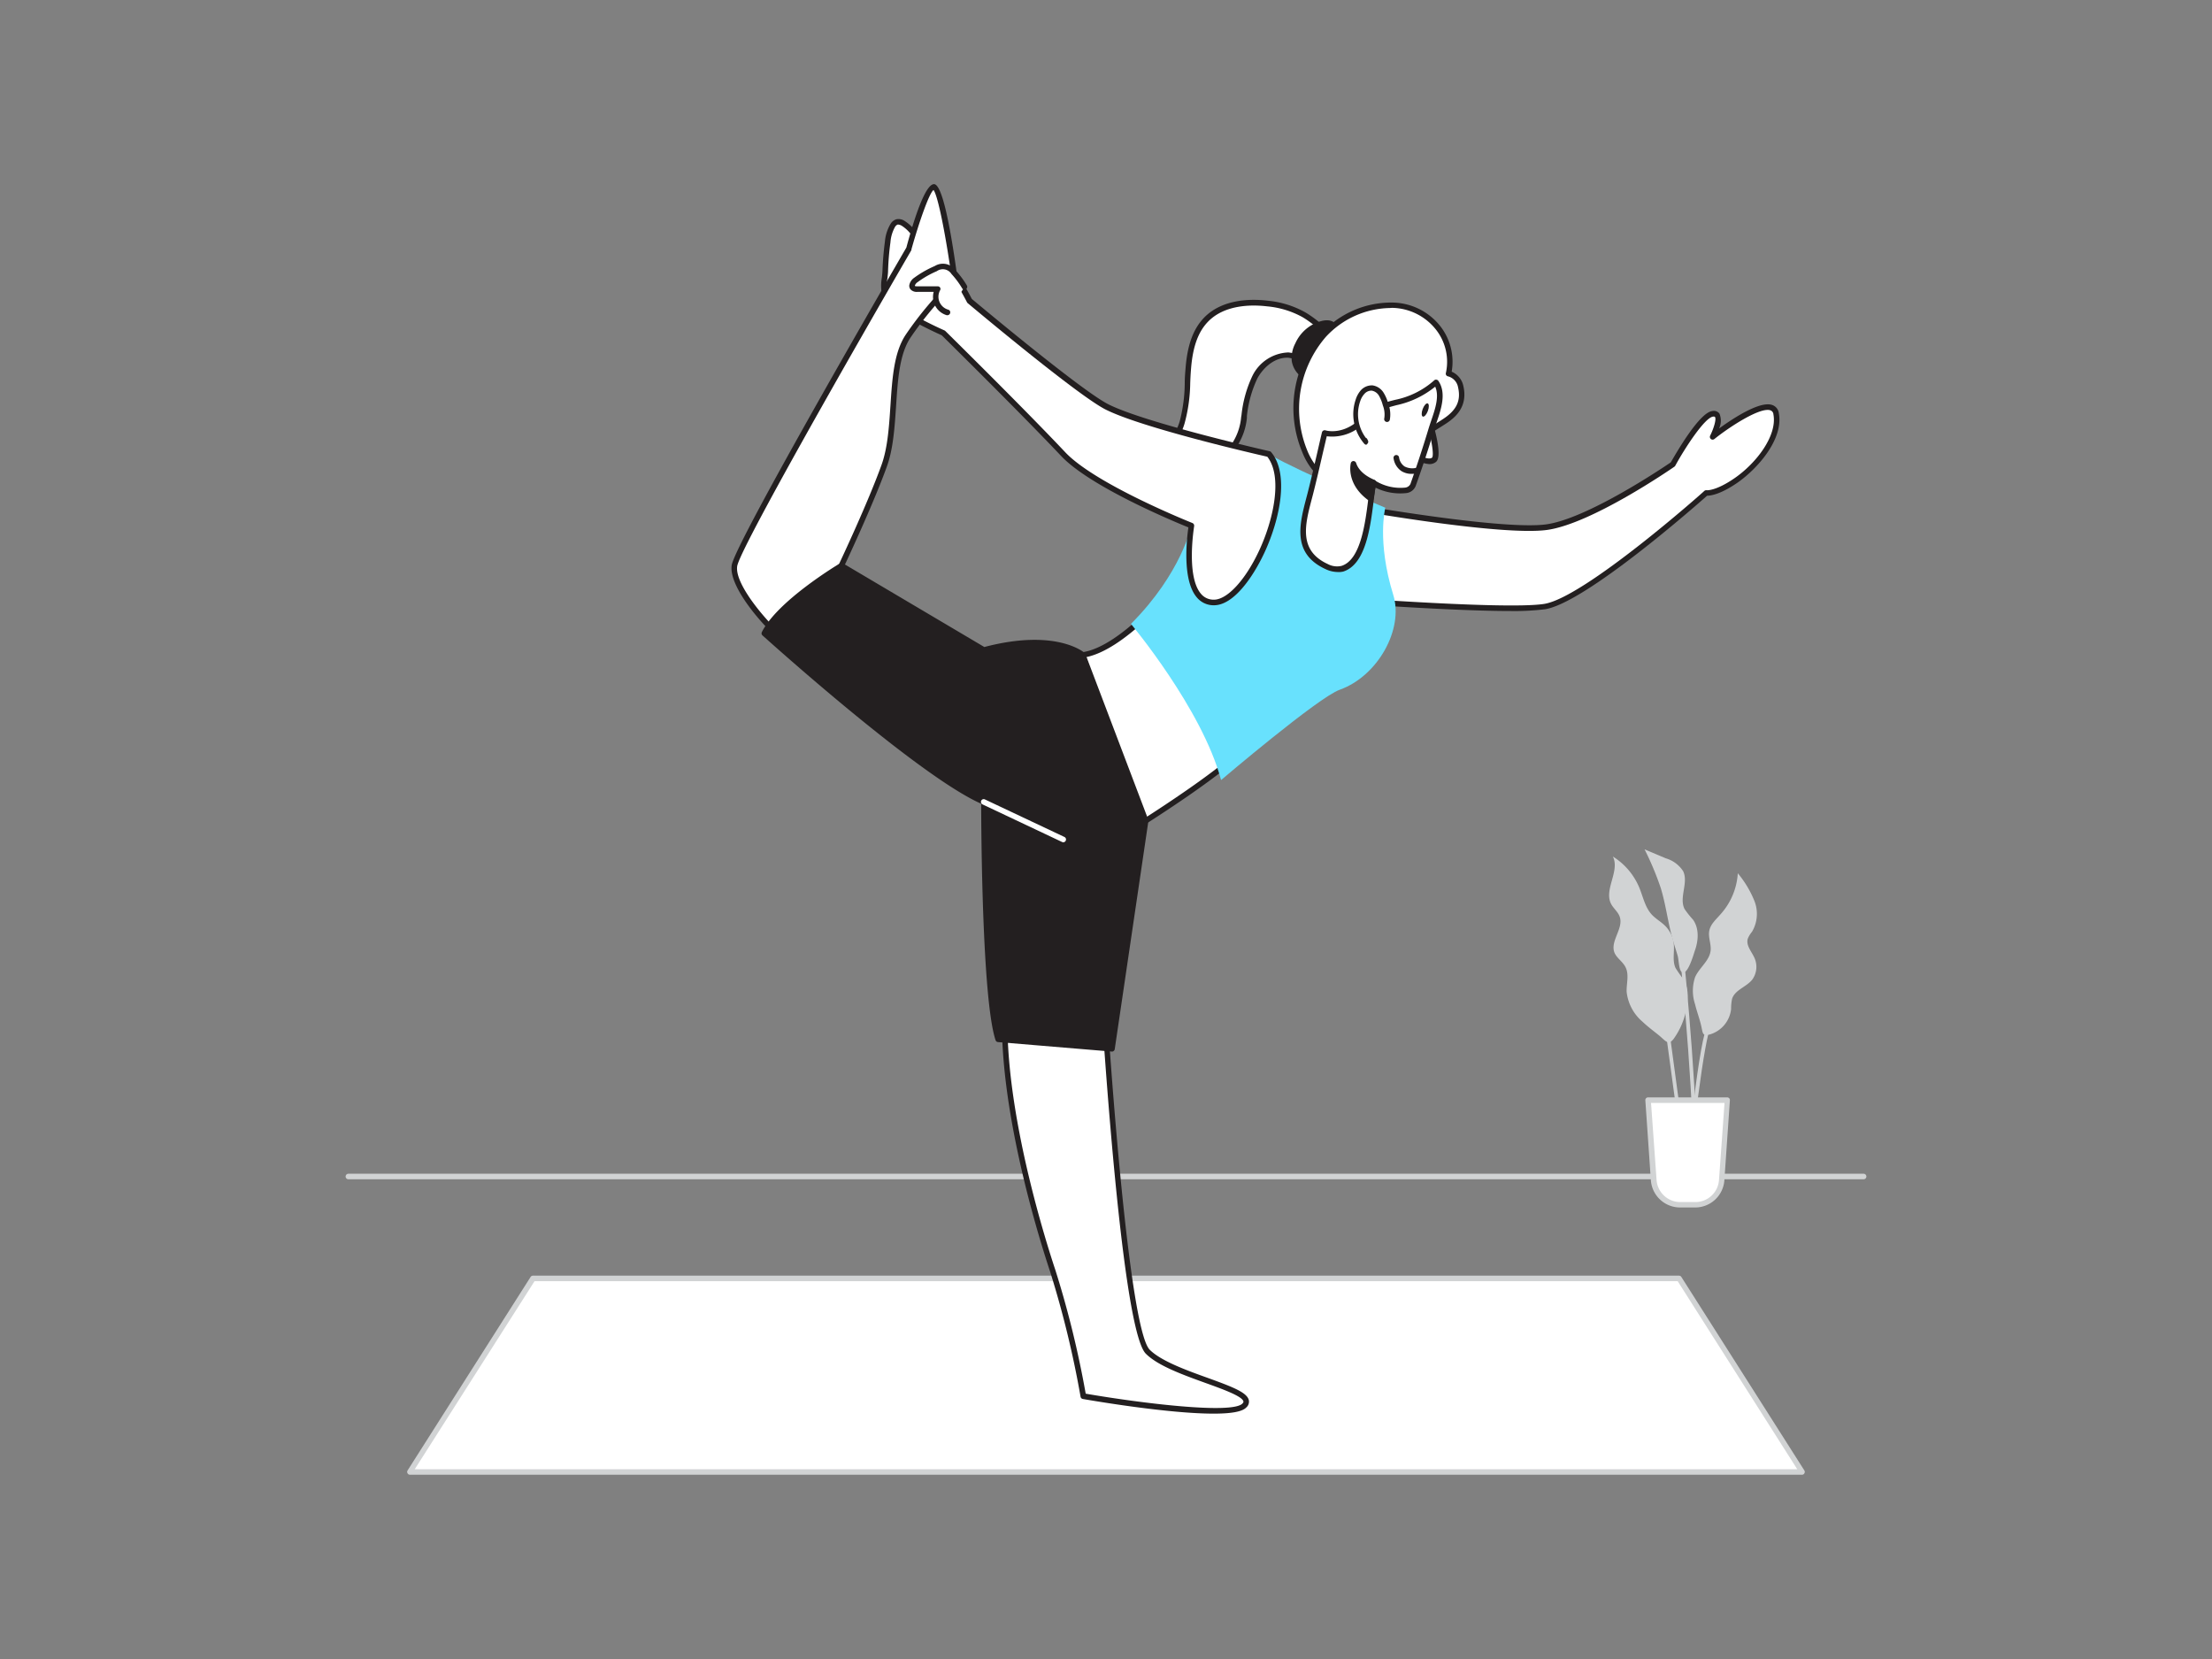 <svg xmlns="http://www.w3.org/2000/svg" viewBox="0 0 400 300"><rect x="0" y="0" width="400" height="300" fill="#808080" stroke="none"/><g id="_327_yoga_position_flatline" data-name="#327_yoga_position_flatline"><path d="M337,213.25H63a.5.5,0,0,1,0-1H337a.5.5,0,0,1,0,1Z" fill="#d1d3d4"/><path d="M305.17,180.41a6.07,6.07,0,0,0-.7-3.28,22.83,22.83,0,0,1-1.47-2.07c-.62-1.33-.18-2.9-.33-4.36a5.43,5.43,0,0,0-1.53-3.25c-.76-.77-1.75-1.3-2.48-2.1-1.19-1.32-1.54-3.18-2.22-4.83a12.09,12.09,0,0,0-4.78-5.63c1.31,2.63-1.67,6-.32,8.57.43.82,1.24,1.42,1.55,2.3.76,2.11-1.76,4.4-.95,6.49.4,1,1.52,1.65,2,2.64.7,1.34.15,3,.21,4.47a8.24,8.24,0,0,0,2.85,5.38c.94.9,2,1.68,3,2.49,1.22,1,1.73,2,2.79.43A13.44,13.44,0,0,0,305.17,180.41Z" fill="#d1d3d4"/><path d="M306.52,181.6a7.76,7.76,0,0,1,0-4.88c.74-1.72,2.59-2.94,2.81-4.8.14-1.21-.48-2.45-.23-3.65s1.22-2,2-2.91a12.16,12.16,0,0,0,3.15-7.45,18.79,18.79,0,0,1,3,5,6.35,6.35,0,0,1-.43,5.58,4.76,4.76,0,0,0-.76,1.25c-.37,1.18.65,2.29,1.17,3.41a3.94,3.94,0,0,1-.37,4c-1.06,1.33-3.12,1.84-3.64,3.46a8,8,0,0,0-.18,1.84,5.39,5.39,0,0,1-3.88,4.62c-1.26.31-1.23-.19-1.46-1.25C307.41,184.39,306.86,183,306.52,181.6Z" fill="#d1d3d4"/><path d="M302.51,170c-.89-3.09-1.25-6.33-2.19-9.41a53,53,0,0,0-2.93-7l3.84,1.62a5.63,5.63,0,0,1,3.14,2.33c1,2.1-.8,4.78.26,6.85a17,17,0,0,0,1.52,1.91c1.13,1.59,1,3.77.33,5.62-.26.79-1.43,4.9-2.47,3.75-.41-.45-.45-2.15-.62-2.78C303.12,171.92,302.79,171,302.51,170Z" fill="#d1d3d4"/><path d="M304.61,211.13c-.77-5.06-3.16-22.89-3.19-23.07l.66-.09c0,.18,2.42,18,3.19,23.06Z" fill="#d1d3d4"/><path d="M305.51,215.9h-.66c0-6,2.54-29,4-30.54l.49.45C308.37,186.86,305.57,207.68,305.51,215.9Z" fill="#d1d3d4"/><path d="M306.81,214.76l-.66,0c.57-12.95-2.18-40.15-2.2-40.42l.66-.07C304.64,174.52,307.39,201.76,306.81,214.76Z" fill="#d1d3d4"/><path d="M298,198.94h14.29l-1,14.46a4.77,4.77,0,0,1-4.76,4.45H303.8A4.78,4.78,0,0,1,299,213.4Z" fill="#fff"/><path d="M306.56,218.35H303.8a5.3,5.3,0,0,1-5.27-4.91l-1-14.47a.5.5,0,0,1,.14-.38.48.48,0,0,1,.36-.15h14.29a.51.51,0,0,1,.37.15.53.53,0,0,1,.13.38l-1,14.47A5.29,5.29,0,0,1,306.56,218.35Zm-8-18.91,1,13.93a4.3,4.3,0,0,0,4.27,4h2.76a4.28,4.28,0,0,0,4.26-4l1-13.93Z" fill="#d1d3d4"/><polygon points="303.62 231.15 96.39 231.15 74.13 266.18 325.87 266.18 303.62 231.15" fill="#fff"/><path d="M325.87,266.68H74.13a.48.48,0,0,1-.43-.26.49.49,0,0,1,0-.51l22.25-35a.5.5,0,0,1,.42-.23H303.62a.5.5,0,0,1,.42.23l22.25,35a.49.49,0,0,1,0,.51A.48.48,0,0,1,325.87,266.68ZM75,265.68H325l-21.62-34H96.66Z" fill="#d1d3d4"/><path d="M235.79,56.89a17.11,17.11,0,0,0-6.57-2c-3.95-.47-8.36.07-11.13,2.93-2.24,2.32-3,5.7-3.21,8.92s-.12,6.51-1.07,9.59-3.29,6-6.49,6.47c3.52.52,7.11,1,10.62.42a8.39,8.39,0,0,0,5.38-2.88,10.7,10.7,0,0,0,1.61-4.81,22.49,22.49,0,0,1,2-7.31c1.23-2.23,3.51-4.07,6.05-4,2.23.09,7.46,3.55,8.53,0C242.35,61.53,237.72,58,235.79,56.89Z" fill="#fff"/><path d="M214.48,84a49.6,49.6,0,0,1-7.23-.71.49.49,0,0,1-.43-.49.51.51,0,0,1,.43-.5c3.24-.44,5.31-3.57,6.08-6.11a28.2,28.2,0,0,0,.91-7c0-.84.07-1.68.14-2.51.32-4.27,1.39-7.2,3.35-9.23,3.37-3.48,8.68-3.42,11.55-3.07A17.15,17.15,0,0,1,236,56.46c2,1.15,6.9,4.83,6,8A2.61,2.61,0,0,1,240.73,66c-1.42.72-3.49,0-5.31-.64a11.15,11.15,0,0,0-2.44-.67c-2.58-.13-4.63,1.94-5.6,3.72a21,21,0,0,0-1.9,6.82l0,.33a11.28,11.28,0,0,1-1.71,5A8.78,8.78,0,0,1,218,83.7,20.13,20.13,0,0,1,214.48,84Zm-4.94-1.39a26.94,26.94,0,0,0,8.31.11A8,8,0,0,0,222.92,80a10.35,10.35,0,0,0,1.52-4.6l.06-.33a21.8,21.8,0,0,1,2-7.15A7.55,7.55,0,0,1,233,63.73a10.92,10.92,0,0,1,2.74.73c1.63.57,3.49,1.21,4.52.68a1.54,1.54,0,0,0,.77-1c.69-2.28-3.49-5.62-5.51-6.8h0a16.22,16.22,0,0,0-6.37-1.94c-2.68-.32-7.65-.39-10.71,2.78-1.79,1.85-2.77,4.58-3.07,8.61-.07.82-.11,1.65-.14,2.48a29.09,29.09,0,0,1-1,7.22A10.35,10.35,0,0,1,209.54,82.6Z" fill="#231f20"/><path d="M237.73,59.07a6.68,6.68,0,0,0-3,3.23,5.11,5.11,0,0,0-.6,2.91,4,4,0,0,0,2.08,2.87,2.19,2.19,0,0,0,1.57.29,2.57,2.57,0,0,0,1.13-.77C241.14,65.29,244.35,56,237.73,59.07Z" fill="#231f20"/><path d="M237.35,68.92a3.07,3.07,0,0,1-1.42-.4,4.47,4.47,0,0,1-2.34-3.24,5.67,5.67,0,0,1,.65-3.2,7.21,7.21,0,0,1,3.28-3.47h0c2-1,3.43-.89,4.18.15,1.47,2.08-.76,7.44-2.47,9.19a3.1,3.1,0,0,1-1.36.9A2.25,2.25,0,0,1,237.35,68.92Zm.59-9.4a6.26,6.26,0,0,0-2.8,3,4.7,4.7,0,0,0-.56,2.63,3.47,3.47,0,0,0,1.82,2.5,1.82,1.82,0,0,0,1.22.24,2.12,2.12,0,0,0,.89-.63c1.57-1.6,3.41-6.44,2.37-7.91-.53-.74-1.89-.31-2.94.18Z" fill="#231f20"/><path d="M246.14,91.93s25.47,4.46,33.49,3.42S302.52,84,302.52,84s4.93-8.84,7.19-9.13,0,4.17,0,4.17,10.71-8.46,11.49-4.17-3.51,9.44-7.23,12-5.44,2.29-5.44,2.29-21.75,19.34-29.19,20.54S236.12,108,236.12,108" fill="#fff"/><path d="M273.17,110.49c-12.46,0-35.88-1.86-37.09-1.95a.5.5,0,0,1-.45-.54.49.49,0,0,1,.53-.46c.36,0,35.81,2.84,43.1,1.66S308,89,308.2,88.77a.53.53,0,0,1,.42-.12s1.63.18,5.07-2.2c3.93-2.72,7.72-7.68,7-11.52a.81.81,0,0,0-.52-.72C318.43,73.54,313,77,310,79.4a.5.5,0,0,1-.75-.62c.65-1.3,1.16-3,.87-3.38-.06-.08-.23-.08-.36-.06-1.47.19-5,5.54-6.82,8.88a.61.61,0,0,1-.15.17c-.61.42-15.08,10.4-23.12,11.45s-32.59-3.23-33.63-3.42a.5.5,0,1,1,.17-1c.25,0,25.48,4.44,33.33,3.41,7.48-1,21.31-10.35,22.59-11.22,1-1.72,5.16-9,7.5-9.28a1.25,1.25,0,0,1,1.3.47,3.34,3.34,0,0,1-.06,2.68c2.52-1.83,7.44-5.07,9.65-4.23a1.79,1.79,0,0,1,1.15,1.48c.88,4.8-4,10.12-7.43,12.52-3.1,2.15-4.89,2.39-5.54,2.39h0c-2.12,1.88-22,19.35-29.29,20.53A46,46,0,0,1,273.17,110.49Z" fill="#231f20"/><path d="M199.25,175.5s3.72,64.4,8.3,69,20.32,6.87,17.46,9.73-29.12-1.72-29.12-1.72a177.64,177.64,0,0,0-5.51-22.61c-3.44-10.3-12.59-41.5-6.87-58.1" fill="#fff"/><path d="M219.46,255.63c-8.15,0-21.65-2.3-23.65-2.65a.5.5,0,0,1-.41-.41A178.23,178.23,0,0,0,189.91,230c-2.22-6.65-13-40.73-6.87-58.42a.5.5,0,0,1,.94.32c-6,17.39,4.67,51.18,6.87,57.78a177.49,177.49,0,0,1,5.48,22.34c10.08,1.74,26.4,3.73,28.33,1.8.23-.24.2-.36.19-.4-.21-.94-3.73-2.21-6.84-3.33-4-1.45-8.61-3.09-10.81-5.3-4.66-4.66-8.29-66.66-8.45-69.3a.51.51,0,0,1,.47-.53.5.5,0,0,1,.53.47c1,17.86,4.51,65,8.16,68.65,2,2,6.5,3.66,10.44,5.07,4.56,1.65,7.16,2.65,7.48,4.05a1.38,1.38,0,0,1-.47,1.32C224.59,255.34,222.36,255.63,219.46,255.63Z" fill="#231f20"/><path d="M213.52,104.44s-10,12.93-17.76,14c0,0,8,23.78,11.39,30,0,0,13.24-8.37,17.32-12.66Z" fill="#fff"/><path d="M207.15,148.94H207a.54.54,0,0,1-.32-.25c-3.34-6.19-11.09-29.11-11.42-30.08a.48.48,0,0,1,.05-.42.47.47,0,0,1,.35-.24c7.44-1,17.34-13.68,17.44-13.81a.47.47,0,0,1,.47-.18.49.49,0,0,1,.39.32l10.95,31.34a.5.5,0,0,1-.11.51c-4.07,4.29-16.87,12.4-17.41,12.75A.5.5,0,0,1,207.15,148.94Zm-10.73-30.11c1.2,3.51,7.79,22.72,10.92,28.9,2.32-1.49,12.79-8.28,16.55-12.08l-10.54-30.19C211.15,108.15,203.17,117.43,196.42,118.83Z" fill="#231f20"/><path d="M244,87.57c-1.37.42-2.87.19-4.72-1.28a11.75,11.75,0,0,1-3.36-4.7,20.26,20.26,0,0,1,3.5-21c5.12-5.67,15.48-8,20.75-1.18a10,10,0,0,1,1.82,8.2A3,3,0,0,1,264.2,70c.65,2.88-.62,4.71-2.91,6.22-3.76,2.48-7.78,4.57-11.43,7.22C247.73,84.94,246,87,244,87.57Z" fill="#fff"/><path d="M242.79,88.25A6.2,6.2,0,0,1,239,86.68a12.19,12.19,0,0,1-3.5-4.89A20.6,20.6,0,0,1,239,60.22a17.13,17.13,0,0,1,12.77-5.51,11.22,11.22,0,0,1,8.74,4.35,10.45,10.45,0,0,1,2,8.15,3.62,3.62,0,0,1,2.12,2.63c.82,3.66-1.39,5.61-3.13,6.75-1.55,1-3.17,2-4.73,2.93-2.23,1.34-4.54,2.73-6.67,4.27-.69.5-1.35,1.06-2,1.61a12.23,12.23,0,0,1-4,2.64h0A4.52,4.52,0,0,1,242.79,88.25Zm1.2-.68h0ZM251.3,55.7a16.14,16.14,0,0,0-11.52,5.19,19.9,19.9,0,0,0-3.41,20.51,11.35,11.35,0,0,0,3.2,4.5c1.56,1.23,2.92,1.6,4.28,1.19a11.55,11.55,0,0,0,3.68-2.46c.64-.55,1.32-1.12,2-1.65,2.17-1.57,4.5-3,6.75-4.32,1.55-.93,3.16-1.89,4.69-2.9,2.43-1.6,3.24-3.31,2.7-5.7a2.5,2.5,0,0,0-1.8-2,.51.51,0,0,1-.34-.21.46.46,0,0,1-.07-.39,9.41,9.41,0,0,0-1.74-7.79,10.32,10.32,0,0,0-8-4Z" fill="#231f20"/><path d="M258.41,76.13s1.89,6.15.87,7-3.15-.54-3.15-.54" fill="#fff"/><path d="M258.42,83.92a5.45,5.45,0,0,1-2.56-.9.49.49,0,0,1-.14-.69.5.5,0,0,1,.69-.14c.59.38,2,1,2.55.57.39-.41-.09-3.44-1-6.48a.5.5,0,0,1,1-.3c.6,2,1.86,6.57.72,7.54A1.81,1.81,0,0,1,258.42,83.92Z" fill="#231f20"/><path d="M229.46,82.14s3.31,14.21-4.13,18.22-9.88-5.3-9.88-5.3-1.79,8.6-10.94,17.76c0,0,12.86,15.36,16.3,28.24,0,0,17.62-15,21.47-16.34,6.87-2.46,11.6-10.94,9.66-17.17-3-9.7-1.43-15.74-1.43-15.74S236,85.81,229.46,82.14Z" fill="#68e1fd"/><path d="M259.69,69.11c1.64,2.41-.09,6-.82,8.39q-1.55,5.11-3.33,10.16c-.75,2.13-6.38.53-7.18-.41-.8,4-.87,14.06-5.62,15.56a4,4,0,0,1-2.86-.36c-6.06-2.8-4.17-8.31-2.94-13.14.93-3.65,1.73-7.34,2.6-11,0,0,3.7,1.12,7.19-2.65S254.58,73.73,259.69,69.11Z" fill="#fff"/><path d="M241.85,103.44a5.24,5.24,0,0,1-2.18-.54c-6.07-2.8-4.68-8.11-3.46-12.8l.24-.91c.62-2.43,1.19-4.92,1.75-7.32.28-1.23.56-2.46.85-3.68a.52.52,0,0,1,.24-.32.51.51,0,0,1,.4-.05c.13.05,3.46,1,6.68-2.51,1.78-1.93,3.77-2.47,5.88-3a15.16,15.16,0,0,0,7.1-3.53.44.44,0,0,1,.39-.12.47.47,0,0,1,.36.21c1.51,2.21.49,5.15-.32,7.51-.16.46-.31.9-.43,1.3-1,3.41-2.15,6.83-3.34,10.18a2.06,2.06,0,0,1-1.78,1.31,10,10,0,0,1-5.51-1c-.11.67-.2,1.46-.31,2.32-.61,4.89-1.44,11.58-5.52,12.87A3.53,3.53,0,0,1,241.85,103.44Zm-1.93-24.55-.75,3.2c-.55,2.41-1.13,4.91-1.75,7.35l-.24.91c-1.18,4.52-2.4,9.19,2.91,11.64a3.57,3.57,0,0,0,2.5.34c3.46-1.09,4.28-7.67,4.83-12,.15-1.24.28-2.31.45-3.15a.51.51,0,0,1,.37-.39.52.52,0,0,1,.5.16,8.62,8.62,0,0,0,5.31,1.23,1.2,1.2,0,0,0,1-.66c1.18-3.34,2.3-6.75,3.32-10.14.13-.41.28-.86.44-1.33.68-2,1.51-4.36.72-6.13a16.57,16.57,0,0,1-7,3.35c-2.06.55-3.83,1-5.42,2.75A8.07,8.07,0,0,1,239.92,78.89Z" fill="#231f20"/><path d="M256.21,85.08s-3.13.86-3.74-2.3" fill="#fff"/><path d="M255.3,85.69a3.49,3.49,0,0,1-1.86-.49A3.37,3.37,0,0,1,252,82.87a.5.5,0,0,1,.4-.58.51.51,0,0,1,.59.39,2.37,2.37,0,0,0,1,1.67,3.09,3.09,0,0,0,2.12.25.5.5,0,0,1,.61.35.51.51,0,0,1-.35.62A4.26,4.26,0,0,1,255.3,85.69Z" fill="#231f20"/><path d="M248.36,87.25s-2.84-1-3.61-3.38c0,0-.88,3.49,3.13,6.31Z" fill="#231f20"/><path d="M247.88,90.67a.47.47,0,0,1-.28-.09c-4.25-3-3.37-6.68-3.33-6.83a.5.5,0,0,1,.47-.38.52.52,0,0,1,.49.35c.68,2.12,3.27,3,3.3,3.06a.5.5,0,0,1,.33.55l-.48,2.93a.52.52,0,0,1-.3.38A.64.64,0,0,1,247.88,90.67Zm-2.61-4.93a6.17,6.17,0,0,0,2.26,3.53l.27-1.71A7.54,7.54,0,0,1,245.27,85.74Z" fill="#231f20"/><ellipse cx="257.74" cy="74.14" rx="1.27" ry="0.5" transform="translate(98.44 289.9) rotate(-69.61)" fill="#231f20"/><path d="M250.93,75.83a5,5,0,0,0-.27-2.63,6.82,6.82,0,0,0-.79-1.91,2.33,2.33,0,0,0-1.67-1.11,2.19,2.19,0,0,0-1.66.67,4.08,4.08,0,0,0-.92,1.57,7.64,7.64,0,0,0,1.47,7.5l-.13-.26" fill="#fff"/><path d="M247.09,80.42a.49.49,0,0,1-.37-.16,8.2,8.2,0,0,1-1.57-8,4.67,4.67,0,0,1,1-1.76,2.69,2.69,0,0,1,2.05-.81,2.83,2.83,0,0,1,2,1.33,7.5,7.5,0,0,1,.85,2,5.39,5.39,0,0,1,.27,2.9.5.5,0,0,1-1-.26,4.54,4.54,0,0,0-.26-2.36,7,7,0,0,0-.72-1.78,1.88,1.88,0,0,0-1.3-.88,1.68,1.68,0,0,0-1.26.53,3.55,3.55,0,0,0-.81,1.38,7.18,7.18,0,0,0,1,6.61.48.48,0,0,1,.27.24l.13.26a.5.5,0,0,1-.17.64A.48.48,0,0,1,247.09,80.42Z" fill="#231f20"/><path d="M229.46,82.14s-22.31-5-29.25-8.51c-5-2.48-24.9-19.21-24.9-19.21a54,54,0,0,0-3.9-6.43,19.33,19.33,0,0,0-3.52-4.08c-.57-.45-1.28-.64-1.83-1-1-.7-1.6-1.77-2.68-2.42a1.59,1.59,0,0,0-1.18-.31,1.46,1.46,0,0,0-.79.66,6.89,6.89,0,0,0-.88,3,50.6,50.6,0,0,0-.44,5.21c-.05,1.39-.5,3.27,0,4.6.86,2.36,10.52,6.65,10.52,6.65s14.13,13.92,21.68,21.92c5.63,6,23.18,12.92,23.18,12.92S213.09,109,219.53,109,234.88,88.6,229.46,82.14Z" fill="#fff"/><path d="M219.53,109.45A3.93,3.93,0,0,1,216.4,108c-2.69-3.19-1.77-10.78-1.5-12.63-2.64-1.07-17.74-7.34-23-12.9-7.2-7.63-20.56-20.81-21.61-21.84-1.33-.6-9.81-4.47-10.7-6.9a8.4,8.4,0,0,1-.12-3.54c.05-.44.09-.86.11-1.25.06-1.74.21-3.51.44-5.26a7.49,7.49,0,0,1,1-3.16,1.87,1.87,0,0,1,1.08-.87,2,2,0,0,1,1.57.36,7.85,7.85,0,0,1,1.6,1.41,8.31,8.31,0,0,0,1.11,1,6.65,6.65,0,0,0,.76.42,5.35,5.35,0,0,1,1.1.63,19.6,19.6,0,0,1,3.61,4.18,54.68,54.68,0,0,1,3.89,6.41c1.36,1.13,20,16.73,24.73,19.07,6.8,3.4,28.91,8.42,29.13,8.47a.44.44,0,0,1,.27.17c3.22,3.83,1.69,11.91-1.24,18.21C226.47,104.58,223,109.45,219.53,109.45Zm-57.1-68.84h-.11a1,1,0,0,0-.49.46,6.67,6.67,0,0,0-.81,2.75,49.66,49.66,0,0,0-.43,5.15c0,.41-.07.86-.11,1.33a7.55,7.55,0,0,0,.06,3.09c.57,1.57,6.59,4.74,10.25,6.36a.56.56,0,0,1,.15.1c.14.14,14.22,14,21.69,21.93,5.49,5.82,22.83,12.73,23,12.8a.52.52,0,0,1,.31.55c0,.09-1.5,9,1.21,12.22a2.94,2.94,0,0,0,2.37,1.09c2.41,0,5.69-3.56,8.16-8.85,2.68-5.74,4.27-13.47,1.49-17-2.23-.51-22.52-5.18-29.19-8.51-5-2.48-24.18-18.59-25-19.27a.48.48,0,0,1-.12-.16A55.41,55.41,0,0,0,171,48.28a18.87,18.87,0,0,0-3.42-4,4.13,4.13,0,0,0-.9-.51,6.44,6.44,0,0,1-.92-.51,10,10,0,0,1-1.25-1.17,6.46,6.46,0,0,0-1.39-1.23A1.47,1.47,0,0,0,162.43,40.61Z" fill="#231f20"/><path d="M152.13,102.29s5.14-10.88,7.72-18,.65-17.84,4.3-23.43a61.63,61.63,0,0,1,8.51-10.08s-2.28-17-3.79-17S164.36,45,164.36,45s-30.91,53.23-31.55,57.31,7.08,12,7.94,12.45S152.13,102.29,152.13,102.29Z" fill="#fff"/><path d="M140.74,115.25a.37.37,0,0,1-.21-.06c-1-.5-8.9-8.65-8.21-13,.64-4.09,29.9-54.54,31.58-57.42,1.41-5.25,3.42-11.47,5-11.47,1.29,0,2.73,5.85,4.29,17.39a.5.5,0,0,1-.16.43,62.78,62.78,0,0,0-8.43,10c-1.95,3-2.25,7.51-2.56,12.31-.26,3.82-.51,7.78-1.69,11-2.55,7.06-7.69,17.94-7.74,18.05l-.06.1C143.21,114,141.33,115.25,140.74,115.25Zm28.07-80.89c-.81.6-2.67,6-4,10.75a.61.61,0,0,1,0,.12c-10.68,18.39-31,54-31.5,57.14-.55,3.52,6.2,10.83,7.54,11.84,1.25-.77,7-7.46,10.86-12.19.4-.84,5.24-11.14,7.68-17.9,1.13-3.1,1.38-7,1.63-10.74.32-4.93.62-9.58,2.72-12.79a63.39,63.39,0,0,1,8.4-10C171.14,43.26,169.65,35.41,168.81,34.36Zm-16.68,67.93h0Z" fill="#231f20"/><path d="M195.76,118.44s-5-4.34-17.87-.91l-25.76-15.24S141,109,138.18,114.53c0,0,28.55,25.76,39.71,30.48,0,0,0,35.2,2.57,42.93l20.61,1.72,6.08-41.22Z" fill="#231f20"/><path d="M201.07,190.16h0l-20.61-1.72a.5.5,0,0,1-.43-.34c-2.47-7.41-2.6-39-2.6-42.76-11.3-5-38.39-29.4-39.55-30.44a.5.5,0,0,1-.11-.6c2.82-5.64,13.68-12.16,14.14-12.44a.52.52,0,0,1,.51,0L178,117c12.84-3.37,17.92.88,18.13,1.06a.56.56,0,0,1,.14.2l11.39,30a.52.52,0,0,1,0,.25l-6.08,41.21A.51.51,0,0,1,201.07,190.16Zm-20.23-2.69,19.8,1.65,6-40.62-11.3-29.75c-.72-.53-5.82-3.8-17.32-.73a.54.54,0,0,1-.39-.06l-25.5-15.08c-1.62,1-10.62,6.68-13.33,11.54,3,2.71,28.92,25.75,39.28,30.13a.5.5,0,0,1,.31.46C178.39,145.36,178.42,179.31,180.84,187.47Z" fill="#231f20"/><path d="M174.43,51.89a16,16,0,0,0-2-2.7,3,3,0,0,0-1.37-1,2.94,2.94,0,0,0-1.83.32,17.45,17.45,0,0,0-3.61,2.06c-.46.34-.94,1-.55,1.41a1.06,1.06,0,0,0,.82.24h3.69a2.94,2.94,0,0,0,1.76,4.24" fill="#fff"/><path d="M171.34,57l-.14,0a3.45,3.45,0,0,1-2.36-4.22H165.9a1.53,1.53,0,0,1-1.2-.4,1,1,0,0,1-.27-.81,2.12,2.12,0,0,1,.9-1.35,18.81,18.81,0,0,1,3.7-2.11,2.8,2.8,0,0,1,3.76.76,16.14,16.14,0,0,1,2.07,2.79.5.5,0,0,1-.86.5,15.37,15.37,0,0,0-1.94-2.61,1.85,1.85,0,0,0-2.64-.52,17.6,17.6,0,0,0-3.5,2,1.16,1.16,0,0,0-.49.64c0,.08.17.1.46.11h3.69A.48.48,0,0,1,170,52a.48.48,0,0,1,0,.49A2.43,2.43,0,0,0,171.48,56a.5.5,0,0,1,.34.61A.52.52,0,0,1,171.34,57Z" fill="#231f20"/><path d="M192.27,152.31a.54.54,0,0,1-.21-.05l-14.39-6.8a.5.5,0,0,1-.23-.67.49.49,0,0,1,.66-.23l14.38,6.79a.5.5,0,0,1,.24.67A.49.49,0,0,1,192.27,152.31Z" fill="#fff"/></g></svg>